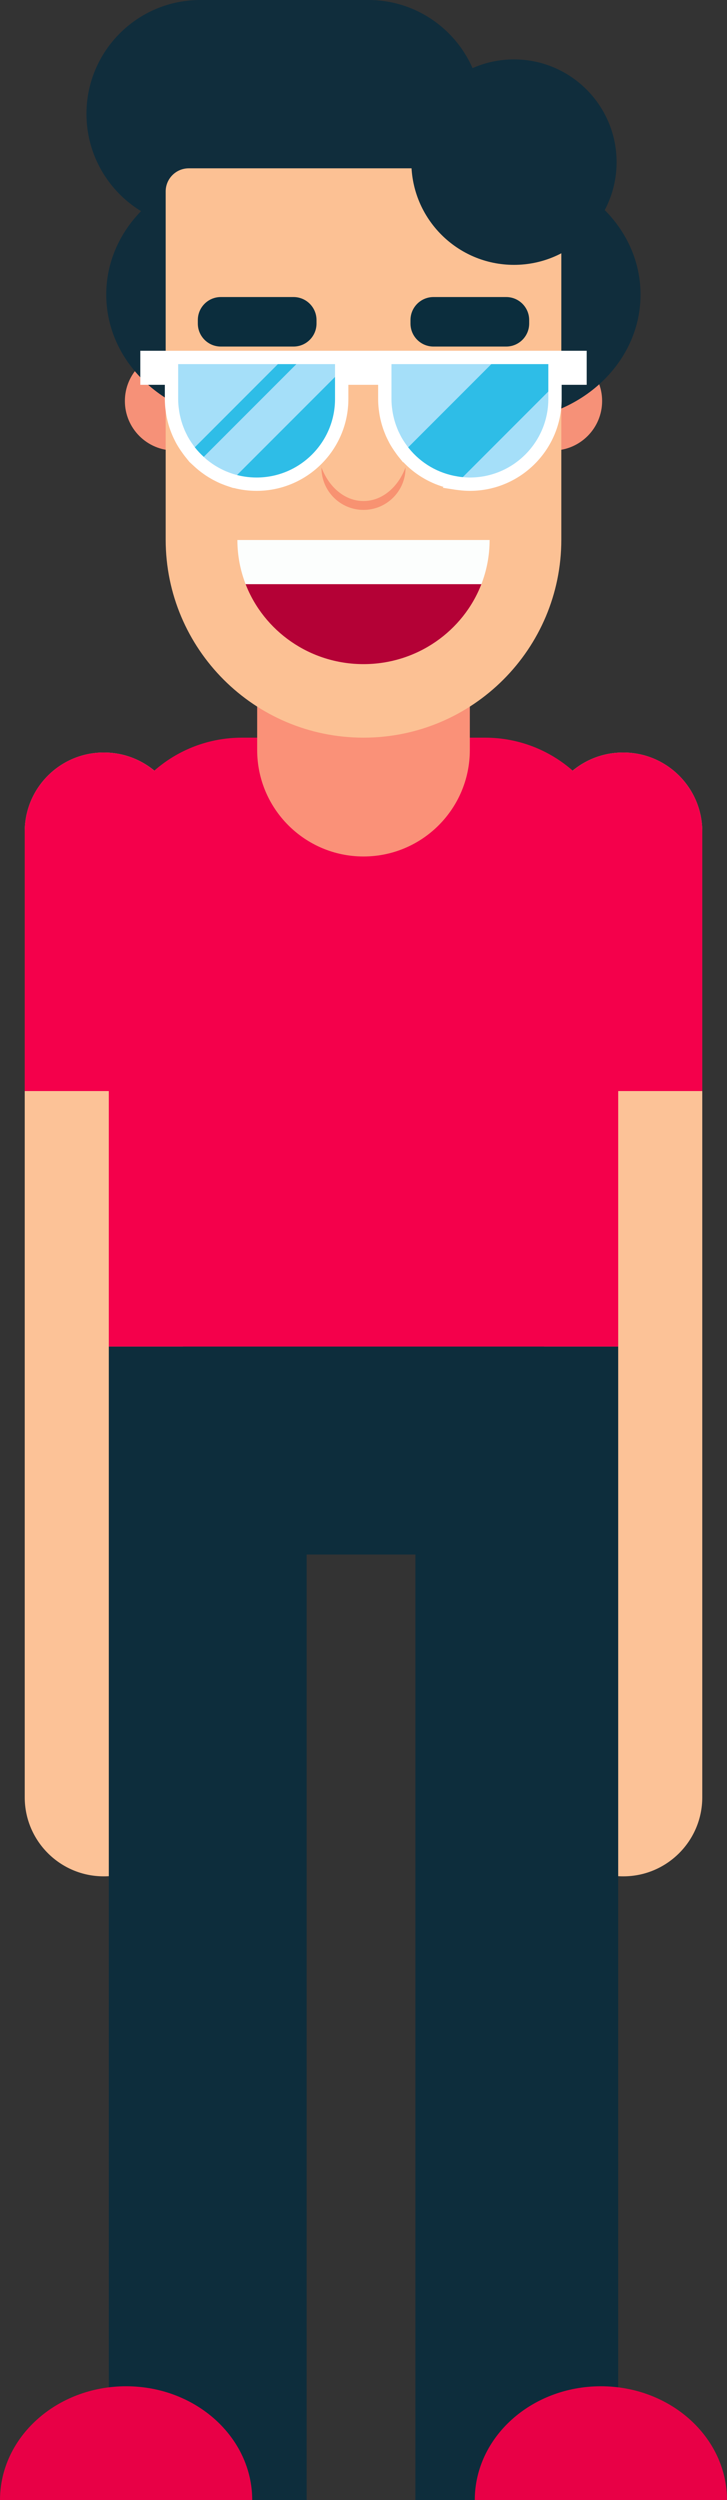 <?xml version="1.0" standalone="no"?><!-- Generator: Gravit.io --><svg xmlns="http://www.w3.org/2000/svg" xmlns:xlink="http://www.w3.org/1999/xlink" style="isolation:isolate" viewBox="0 0 265.473 912" width="265.473" height="912"><rect x="0" y="0" width="265.473" height="912" fill="#333333" stroke="none"/><defs><clipPath id="_clipPath_3HyzbHl0fC8albEw8VuEmh2nAdJ1imR8"><rect width="265.473" height="912"/></clipPath></defs><g clip-path="url(#_clipPath_3HyzbHl0fC8albEw8VuEmh2nAdJ1imR8)"><g id="character"><g id="arms"><path d=" M 227.485 274.503 L 227.612 274.503 C 243.525 274.503 256.444 287.422 256.444 303.335 L 256.444 655.62 C 256.444 671.532 243.525 684.451 227.612 684.451 L 227.485 684.451 C 211.572 684.451 198.653 671.532 198.653 655.62 L 198.653 303.335 C 198.653 287.422 211.572 274.503 227.485 274.503 Z  M 37.861 274.503 L 37.988 274.503 C 53.901 274.503 66.82 287.422 66.82 303.335 L 66.82 655.62 C 66.82 671.532 53.901 684.451 37.988 684.451 L 37.861 684.451 C 21.949 684.451 9.03 671.532 9.03 655.62 L 9.03 303.335 C 9.03 287.422 21.949 274.503 37.861 274.503 Z " fill-rule="evenodd" fill="rgb(252,194,151)"/></g><g id="shirt"><path d=" M 209.143 281.125 C 214.116 276.983 220.513 274.503 227.485 274.503 L 227.612 274.503 C 243.525 274.503 256.444 287.422 256.444 303.335 L 256.444 398 L 225.743 398 L 225.743 491.216 L 39.731 491.216 L 39.731 398 L 9.03 398 L 9.03 303.335 C 9.03 287.422 21.949 274.503 37.861 274.503 L 37.988 274.503 C 44.96 274.503 51.357 276.983 56.331 281.125 C 64.883 273.63 76.084 269.085 88.339 269.085 L 177.134 269.085 C 189.389 269.085 200.59 273.63 209.143 281.125 Z " fill="rgb(244,0,75)"/></g><g id="pants"><path d=" M 111.968 912 L 39.731 912 L 39.731 491.216 L 225.743 491.216 L 225.743 912 L 151.699 912 L 151.699 567.065 L 111.968 567.065 L 111.968 912 Z " fill="rgb(13,45,60)"/></g><g id="shoes"><path d=" M 265.473 912 C 265.473 889.075 244.838 870.463 219.422 870.463 C 194.005 870.463 173.37 889.075 173.37 912 L 265.473 912 Z  M 92.103 912 C 92.103 889.075 71.468 870.463 46.051 870.463 C 20.635 870.463 0 889.075 0 912 L 92.103 912 Z " fill-rule="evenodd" fill="rgb(232,0,70)"/></g><g id="neck"><path d="M 132.737 211.295 L 132.737 211.295 C 154.166 211.295 171.564 228.693 171.564 250.123 L 171.564 273.6 C 171.564 295.03 154.166 312.428 132.737 312.428 L 132.737 312.428 C 111.307 312.428 93.909 295.03 93.909 273.6 L 93.909 250.123 C 93.909 228.693 111.307 211.295 132.737 211.295 Z" style="stroke:none;fill:#FA9178;stroke-miterlimit:10;"/></g><g id="eyes"><g id="ears"><path d=" M 183.754 146.281 C 183.754 136.314 191.847 128.222 201.814 128.222 C 211.781 128.222 219.873 136.314 219.873 146.281 C 219.873 156.248 211.781 164.341 201.814 164.341 C 191.847 164.341 183.754 156.248 183.754 146.281 Z  M 45.6 146.281 C 45.6 136.314 53.692 128.222 63.659 128.222 C 73.627 128.222 81.719 136.314 81.719 146.281 C 81.719 156.248 73.627 164.341 63.659 164.341 C 53.692 164.341 45.6 156.248 45.6 146.281 Z " fill-rule="evenodd" fill="rgb(246,145,120)"/></g></g><g id="hair"><path d=" M 170.991 61.402 C 174.215 55.499 176.047 48.73 176.047 41.537 C 176.047 18.612 157.436 0 134.511 0 L 73.109 0 C 50.184 0 31.572 18.612 31.572 41.537 C 31.572 56.552 39.556 69.716 51.5 77.024 C 43.591 85.134 38.796 95.791 38.796 107.453 C 38.796 132.87 61.57 153.505 89.621 153.505 L 183.076 153.505 C 211.127 153.505 233.901 132.87 233.901 107.453 C 233.901 82.037 211.127 61.402 183.076 61.402 L 170.991 61.402 Z " fill="rgb(16,45,60)"/></g><g id="head"><path d="M 68.925 61.402 L 194.466 61.402 C 200.266 61.402 204.974 66.11 204.974 71.91 L 204.974 196.848 C 204.974 236.717 172.606 269.085 132.737 269.085 L 132.737 269.085 C 92.868 269.085 60.499 236.717 60.499 196.848 L 60.499 69.828 C 60.499 65.178 64.275 61.402 68.925 61.402 Z" style="stroke:none;fill:#FCC194;stroke-miterlimit:10;"/></g><g id="brows"><path d=" M 158.286 108.356 L 184.842 108.356 C 189.475 108.356 193.236 112.117 193.236 116.75 L 193.236 118.023 C 193.236 122.655 189.475 126.416 184.842 126.416 L 158.286 126.416 C 153.654 126.416 149.893 122.655 149.893 118.023 L 149.893 116.75 C 149.893 112.117 153.654 108.356 158.286 108.356 Z  M 80.631 108.356 L 107.187 108.356 C 111.819 108.356 115.58 112.117 115.58 116.75 L 115.58 118.023 C 115.58 122.655 111.819 126.416 107.187 126.416 L 80.631 126.416 C 75.999 126.416 72.238 122.655 72.238 118.023 L 72.238 116.75 C 72.238 112.117 75.999 108.356 80.631 108.356 Z " fill-rule="evenodd" fill="rgb(11,45,61)"/></g><g id="mouth"><path d=" M 175.78 213.101 C 177.723 208.092 178.788 202.658 178.788 196.981 L 86.685 196.981 C 86.685 202.658 87.75 208.092 89.693 213.101 L 175.78 213.101 Z " fill="rgb(252,254,253)"/><path d=" M 175.78 213.101 C 169.167 230.143 152.38 242.263 132.737 242.263 C 113.094 242.263 96.306 230.143 89.693 213.101 L 175.78 213.101 Z " fill="rgb(180,1,54)"/></g><g id="nose"><path d=" M 117.389 170.495 C 117.386 170.547 117.386 170.6 117.386 170.652 C 117.386 179.124 124.264 186.003 132.737 186.003 C 141.209 186.003 148.087 179.124 148.087 170.652 C 148.087 170.6 148.087 170.547 148.084 170.495 C 145.366 177.748 139.512 182.771 132.737 182.771 C 125.961 182.771 120.108 177.748 117.389 170.495 Z " fill="rgb(248,146,113)"/></g><g id="eyes"><path d=" M 153.505 148.087 C 153.505 138.12 161.597 130.028 171.564 130.028 C 181.532 130.028 189.624 138.12 189.624 148.087 C 189.624 158.054 181.532 166.147 171.564 166.147 C 161.597 166.147 153.505 158.054 153.505 148.087 Z  M 75.85 148.087 C 75.85 138.12 83.942 130.028 93.909 130.028 C 103.876 130.028 111.968 138.12 111.968 148.087 C 111.968 158.054 103.876 166.147 93.909 166.147 C 83.942 166.147 75.85 158.054 75.85 148.087 Z " fill-rule="evenodd" fill="rgb(252,254,253)"/><path d=" M 167.952 148.087 C 167.952 146.094 169.571 144.475 171.564 144.475 C 173.558 144.475 175.176 146.094 175.176 148.087 C 175.176 150.081 173.558 151.699 171.564 151.699 C 169.571 151.699 167.952 150.081 167.952 148.087 Z  M 90.297 148.087 C 90.297 146.094 91.915 144.475 93.909 144.475 C 95.902 144.475 97.521 146.094 97.521 148.087 C 97.521 150.081 95.902 151.699 93.909 151.699 C 91.915 151.699 90.297 150.081 90.297 148.087 Z " fill-rule="evenodd" fill="rgb(11,45,61)"/></g><g id="glasses"><path d=" M 214.237 140.372 L 51.237 140.372 L 51.237 127.954 L 214.237 127.954 L 214.237 140.372 Z " fill="rgb(255,255,255)"/><path d=" M 62.63 130.39 L 62.63 145.552 C 62.63 162.713 76.538 176.625 93.703 176.625 C 110.861 176.625 124.774 162.713 124.774 145.552 L 124.774 130.39 L 62.63 130.39 Z " fill="rgb(46,189,231)"/><path d=" M 140.518 130.39 L 140.518 145.552 C 140.518 162.713 154.428 176.625 171.591 176.625 C 188.751 176.625 202.663 162.713 202.663 145.552 L 202.663 130.39 L 140.518 130.39 Z " fill="rgb(46,189,231)"/><path d=" M 62.63 130.39 L 62.63 145.552 C 62.63 152.868 65.164 159.59 69.397 164.9 L 103.908 130.39 L 62.63 130.39 Z " fill="rgb(165,223,249)"/><path d=" M 124.773 130.39 L 110.664 130.39 L 72.65 168.405 C 76.024 171.514 80.083 173.882 84.576 175.261 L 124.773 135.066 L 124.773 130.39 Z " fill="rgb(165,223,249)"/><path d=" M 140.518 130.39 L 140.518 145.552 C 140.518 152.884 143.063 159.62 147.306 164.932 L 181.851 130.39 L 140.518 130.39 Z " fill="rgb(165,223,249)"/><path d=" M 202.663 145.551 L 202.663 140.373 L 166.781 176.257 C 168.35 176.495 169.956 176.626 171.591 176.626 C 188.751 176.626 202.663 162.714 202.663 145.551 Z " fill="rgb(165,223,249)"/><path d=" M 85.199 172.905 L 85.292 172.933 C 88.022 173.771 90.847 174.191 93.701 174.191 C 109.494 174.191 122.34 161.343 122.34 145.55 L 122.34 132.825 L 65.059 132.825 L 65.059 145.55 C 65.059 146.403 65.104 147.301 65.199 148.288 C 65.219 148.456 65.24 148.627 65.266 148.795 L 65.319 149.183 C 65.393 149.777 65.476 150.362 65.588 150.942 C 65.644 151.252 65.713 151.559 65.789 151.86 C 65.934 152.498 66.063 153.008 66.204 153.509 C 66.314 153.876 66.423 154.235 66.541 154.587 C 66.698 155.06 66.874 155.53 67.054 155.998 L 67.125 156.17 C 67.239 156.468 67.356 156.766 67.481 157.05 C 67.684 157.51 67.905 157.952 68.129 158.398 L 68.321 158.78 C 68.418 158.983 68.514 159.185 68.628 159.384 C 68.941 159.954 69.285 160.495 69.631 161.037 C 69.922 161.486 70.231 161.922 70.546 162.351 L 70.804 162.71 C 70.878 162.819 70.954 162.924 71.031 163.036 L 71.306 163.375 C 72.184 164.477 73.2 165.558 74.323 166.592 L 75.23 167.427 C 75.269 167.46 75.304 167.489 75.337 167.52 L 75.615 167.747 C 76.197 168.226 76.8 168.667 77.413 169.092 L 77.857 169.402 C 78.495 169.832 79.151 170.223 79.819 170.593 L 80.322 170.865 C 81.005 171.232 81.71 171.573 82.427 171.881 L 82.818 172.036 C 83.541 172.335 84.273 172.606 85.017 172.845 L 85.199 172.905 Z  M 93.701 179.056 C 90.859 179.056 88.038 178.7 85.295 177.989 L 85.242 178.044 L 83.595 177.496 C 82.701 177.212 81.839 176.894 80.974 176.537 L 80.499 176.35 C 79.707 176.007 78.898 175.618 78.041 175.164 L 77.463 174.852 C 76.664 174.408 75.908 173.948 75.164 173.453 L 74.643 173.094 C 73.923 172.593 73.223 172.079 72.546 171.528 L 72.262 171.292 C 71.804 170.908 71.399 170.555 71.002 170.19 L 69.203 168.532 L 69.199 168.539 L 69.137 168.476 L 69.143 168.471 L 67.492 166.417 C 67.264 166.131 67.049 165.83 66.834 165.532 L 66.607 165.21 C 66.242 164.711 65.885 164.205 65.545 163.676 C 65.135 163.043 64.739 162.402 64.371 161.738 C 64.221 161.473 64.085 161.194 63.949 160.918 L 63.787 160.593 C 63.525 160.071 63.264 159.546 63.028 159.009 C 62.875 158.66 62.733 158.303 62.591 157.945 L 62.529 157.777 C 62.312 157.229 62.109 156.682 61.923 156.124 C 61.78 155.704 61.656 155.287 61.53 154.864 C 61.36 154.28 61.212 153.678 61.072 153.075 C 60.962 152.593 60.876 152.23 60.807 151.856 C 60.678 151.176 60.578 150.489 60.487 149.792 L 60.449 149.479 C 60.413 149.234 60.377 148.99 60.356 148.744 C 60.249 147.606 60.194 146.559 60.194 145.55 L 60.194 127.955 L 127.209 127.955 L 127.209 145.55 C 127.209 164.026 112.177 179.056 93.701 179.056 Z " fill="rgb(255,255,255)"/><path d=" M 168.13 173.962 L 168.411 173.995 C 168.59 174.019 168.766 174.045 168.948 174.055 C 169.929 174.147 170.793 174.191 171.591 174.191 C 187.38 174.191 200.229 161.344 200.229 145.551 L 200.229 132.825 L 142.95 132.825 L 142.95 145.551 C 142.95 146.405 142.991 147.305 143.089 148.288 C 143.103 148.462 143.131 148.636 143.155 148.806 L 143.205 149.18 C 143.279 149.781 143.365 150.368 143.475 150.943 C 143.532 151.256 143.604 151.561 143.673 151.865 C 143.823 152.504 143.95 153.015 144.096 153.521 C 144.2 153.878 144.312 154.239 144.427 154.589 C 144.589 155.067 144.764 155.539 144.947 156.002 L 145.007 156.162 C 145.126 156.465 145.245 156.766 145.37 157.062 C 145.572 157.515 145.797 157.958 146.025 158.407 L 146.209 158.779 C 146.312 158.985 146.412 159.192 146.524 159.397 C 146.811 159.924 147.137 160.433 147.46 160.938 C 147.768 161.416 148.09 161.883 148.424 162.341 L 148.681 162.695 C 148.763 162.816 148.85 162.935 148.936 163.053 L 149.218 163.403 C 153.706 169.023 160.087 172.718 167.185 173.818 L 168.13 173.962 Z  M 171.591 179.056 C 170.64 179.056 169.631 179.008 168.507 178.905 C 168.275 178.879 168.046 178.855 167.814 178.824 L 167.194 178.753 C 166.932 178.726 166.67 178.7 166.409 178.66 L 161.666 177.924 L 161.972 177.617 C 156.371 175.947 151.308 172.842 147.271 168.572 L 147.192 168.658 L 145.408 166.452 C 145.167 166.152 144.943 165.835 144.714 165.52 L 144.491 165.203 C 144.1 164.67 143.725 164.121 143.365 163.561 C 142.986 162.969 142.611 162.373 142.266 161.752 C 142.115 161.478 141.976 161.199 141.841 160.922 L 141.679 160.6 C 141.418 160.079 141.156 159.555 140.92 159.022 C 140.762 158.66 140.621 158.299 140.478 157.932 L 140.418 157.787 C 140.202 157.236 139.999 156.687 139.813 156.124 C 139.674 155.713 139.548 155.298 139.424 154.88 C 139.25 154.282 139.101 153.681 138.959 153.079 C 138.851 152.597 138.765 152.234 138.694 151.86 C 138.564 151.184 138.467 150.488 138.379 149.794 L 138.335 149.495 C 138.3 149.247 138.267 148.997 138.243 148.744 C 138.138 147.61 138.083 146.563 138.083 145.551 L 138.083 127.954 L 205.096 127.954 L 205.096 145.551 C 205.096 164.026 190.064 179.056 171.591 179.056 Z " fill="rgb(255,255,255)"/></g><g id="front hair"><path d=" M 150.212 59.145 C 150.212 38.462 167.003 21.671 187.685 21.671 C 208.367 21.671 225.158 38.462 225.158 59.145 C 225.158 79.827 208.367 96.618 187.685 96.618 C 167.003 96.618 150.212 79.827 150.212 59.145 Z " fill="rgb(16,45,60)"/></g></g></g></svg>